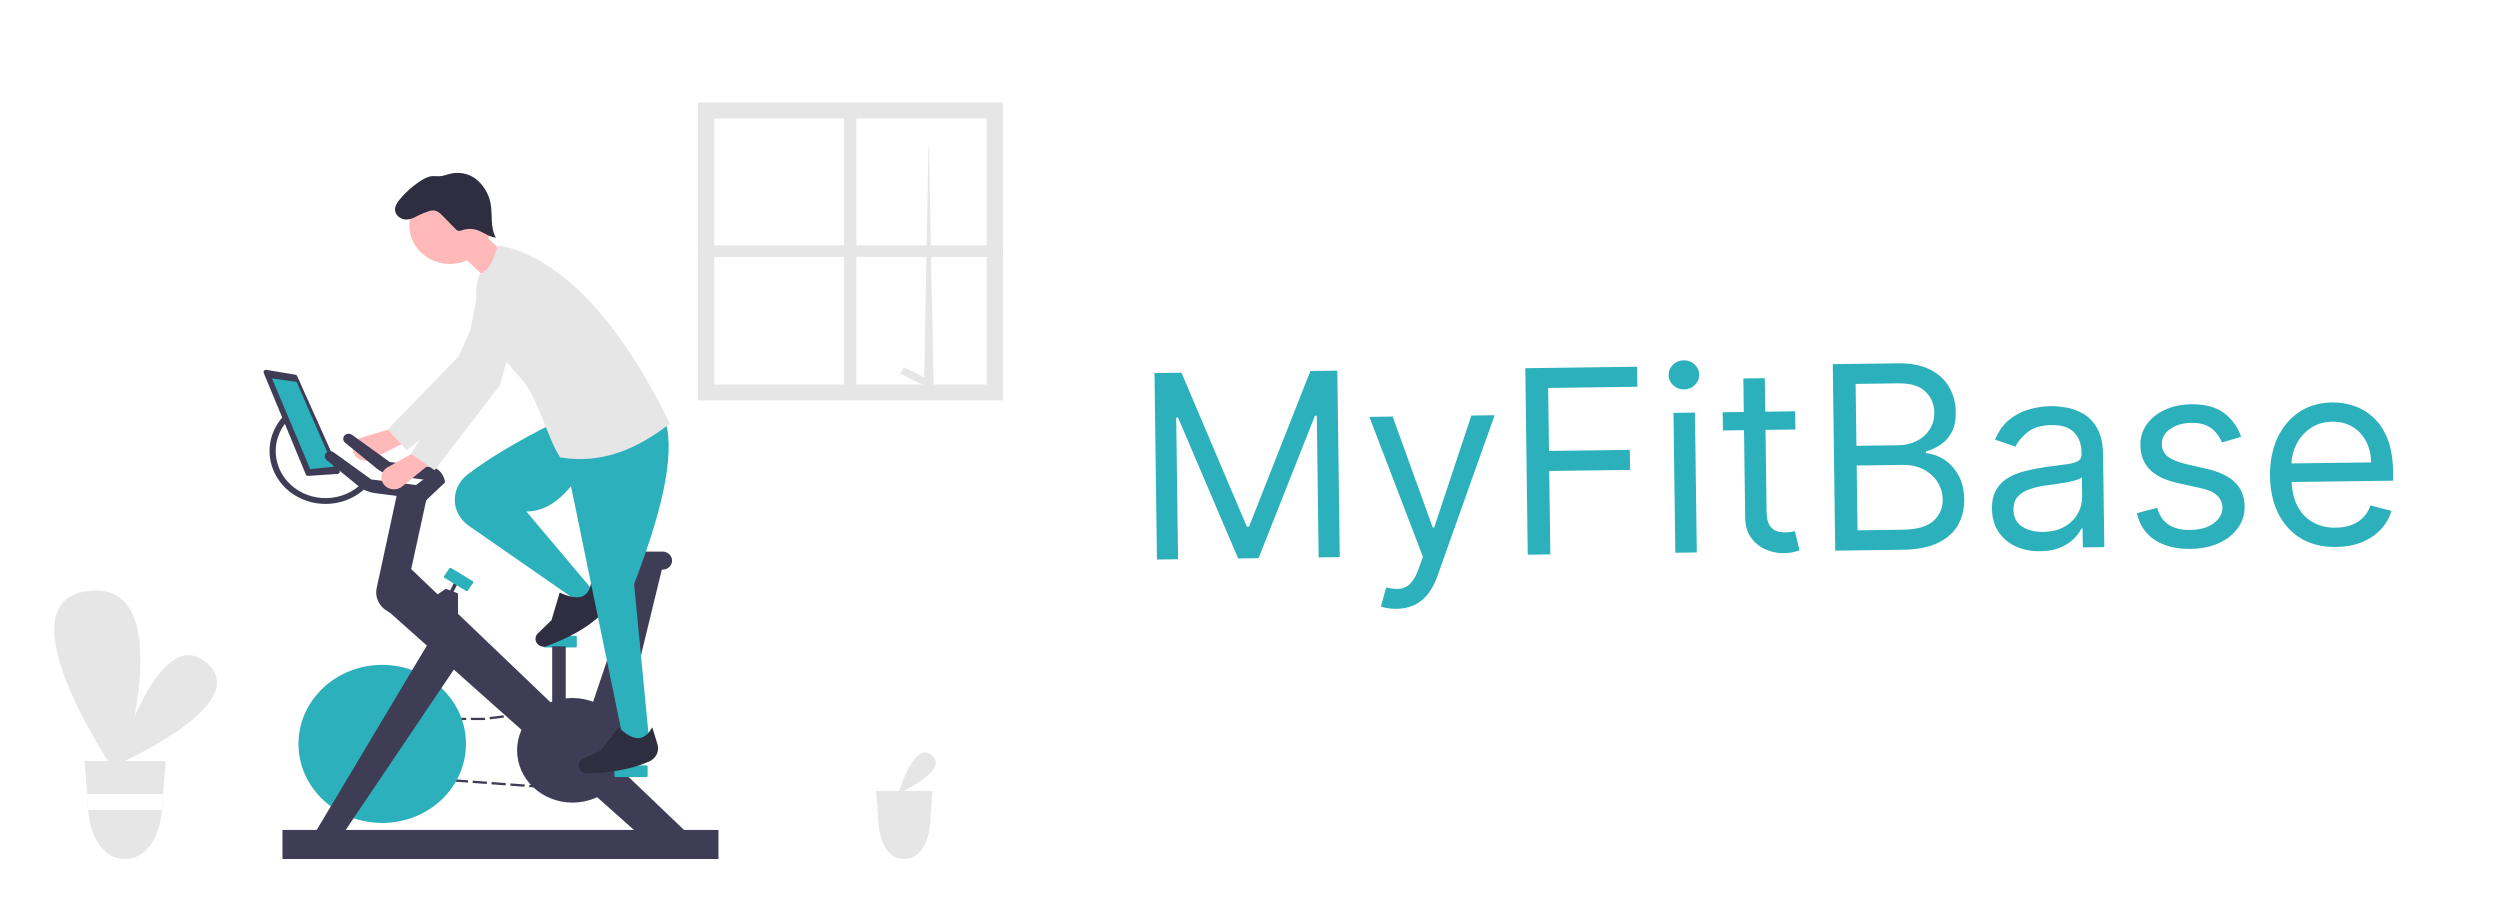 <svg width="195" height="71" viewBox="0 0 195 71" fill="none" xmlns="http://www.w3.org/2000/svg">
<g filter="url(#filter0_d_1_3)">
<g clip-path="url(#clip0_1_3)">
<path d="M9.119 55.632C9.119 55.632 19.908 50.946 16.118 47.696C12.328 44.446 9.119 55.632 9.119 55.632Z" fill="#E6E6E6"/>
<path d="M9.307 56.726C9.307 56.726 14.266 41.351 6.963 42.086C-0.339 42.821 9.307 56.726 9.307 56.726Z" fill="#E6E6E6"/>
<path d="M12.922 55.362L12.714 57.934L12.711 57.979C12.711 58.38 12.69 58.782 12.646 59.181C12.364 61.804 11.15 63 9.731 63C8.312 63 7.151 61.804 6.868 59.181C6.825 58.782 6.804 58.38 6.804 57.979L6.802 57.943L6.801 57.934L6.592 55.362H12.922Z" fill="#E6E6E6"/>
<path d="M6.801 57.934L6.802 57.943L6.804 57.979C6.804 58.38 6.825 58.782 6.868 59.181H12.646C12.69 58.782 12.711 58.38 12.711 57.979L12.714 57.934H6.801Z" fill="white"/>
<path d="M70.084 57.87C70.084 57.87 74.095 56.128 72.686 54.919C71.277 53.711 70.084 57.87 70.084 57.87Z" fill="#E6E6E6"/>
<path d="M72.74 57.686L72.596 59.475L72.593 59.506C72.593 59.786 72.578 60.065 72.548 60.343C72.352 62.168 71.507 63 70.52 63C69.533 63 68.725 62.168 68.528 60.343C68.498 60.065 68.483 59.786 68.483 59.506L68.482 59.481L68.481 59.475L68.336 57.686L72.74 57.686Z" fill="#E6E6E6"/>
<path d="M27.95 31.769C27.799 31.671 27.681 31.535 27.608 31.376C27.535 31.218 27.511 31.043 27.538 30.873C27.565 30.702 27.642 30.542 27.76 30.41C27.879 30.279 28.034 30.181 28.208 30.129L30.454 29.453L31.689 30.462L28.964 31.825C28.806 31.904 28.627 31.941 28.448 31.931C28.27 31.921 28.097 31.865 27.95 31.769Z" fill="#FFB9B9"/>
<path d="M31.727 31.121L30.246 29.501L35.76 23.807L38.298 18.253C38.465 17.887 38.763 17.588 39.14 17.407C39.517 17.227 39.948 17.177 40.36 17.265C40.629 17.323 40.881 17.439 41.096 17.602C41.31 17.767 41.482 17.975 41.599 18.211C41.715 18.448 41.772 18.706 41.766 18.967C41.759 19.227 41.69 19.483 41.563 19.714L38.249 25.737L31.727 31.121Z" fill="#E6E6E6"/>
<path d="M28.189 52.583L28.473 52.167H28.997V51.986H28.368L28.028 52.485L28.189 52.583Z" fill="#3F3D56"/>
<path d="M29.365 52.167H30.47V51.986H29.365V52.167ZM30.838 52.167H31.942V51.986H30.838V52.167ZM32.31 52.167H33.415V51.986H32.31L32.31 52.167ZM33.783 52.167H34.888V51.986H33.783V52.167ZM35.256 52.167H36.36V51.986H35.256V52.167ZM36.728 52.167L37.752 52.166L37.845 52.155L37.819 51.975L37.733 51.986H36.728V52.167ZM38.21 52.109L39.305 51.972L39.279 51.792L38.184 51.929L38.21 52.109ZM39.67 51.926L40.764 51.789L40.739 51.609L39.644 51.746L39.67 51.926ZM41.129 51.743L42.224 51.606L42.199 51.426L41.104 51.563L41.129 51.743ZM42.589 51.56L43.684 51.423L43.659 51.243L42.564 51.38L42.589 51.56Z" fill="#3F3D56"/>
<path d="M44.528 51.762L44.72 51.757L44.701 51.112L44.024 51.197L44.049 51.377L44.515 51.319L44.528 51.762Z" fill="#3F3D56"/>
<path d="M44.675 56.615L44.867 56.61L44.83 55.397L44.638 55.402L44.675 56.615ZM44.626 54.997L44.818 54.992L44.782 53.779L44.589 53.784L44.626 54.997ZM44.577 53.38L44.769 53.374L44.733 52.161L44.54 52.166L44.577 53.38Z" fill="#3F3D56"/>
<path d="M44.899 57.659L44.879 57.015L44.687 57.02L44.701 57.463L44.233 57.428L44.218 57.609L44.899 57.659Z" fill="#3F3D56"/>
<path d="M43.85 57.582L43.865 57.401L42.762 57.321L42.747 57.501L43.85 57.582ZM42.379 57.474L42.394 57.294L41.291 57.213L41.276 57.394L42.379 57.474ZM40.909 57.367L40.924 57.186L39.821 57.105L39.806 57.286L40.909 57.367ZM39.438 57.259L39.453 57.078L38.35 56.997L38.335 57.178L39.438 57.259ZM37.968 57.151L37.982 56.97L36.879 56.889L36.864 57.07L37.968 57.151ZM36.497 57.043L36.511 56.862L35.409 56.782L35.394 56.962L36.497 57.043ZM35.026 56.935L35.041 56.755L33.938 56.674L33.923 56.854L35.026 56.935ZM33.555 56.828L33.57 56.647L32.467 56.566L32.452 56.747L33.555 56.828ZM32.085 56.72L32.099 56.539L30.997 56.458L30.982 56.639L32.085 56.72ZM30.614 56.612L30.629 56.431L29.526 56.35L29.511 56.531L30.614 56.612ZM29.143 56.504L29.158 56.323L28.055 56.242L28.04 56.423L29.143 56.504ZM27.673 56.396L27.687 56.215L26.584 56.135L26.57 56.315L27.673 56.396Z" fill="#3F3D56"/>
<path d="M26.202 56.288L26.217 56.108L25.803 56.077L26.028 55.748L25.866 55.65L25.467 56.234L26.202 56.288Z" fill="#3F3D56"/>
<path d="M26.268 55.396L26.988 54.341L26.827 54.243L26.106 55.298L26.268 55.396ZM27.229 53.99L27.949 52.935L27.787 52.836L27.067 53.891L27.229 53.99Z" fill="#3F3D56"/>
<path d="M29.814 60.19C26.206 60.19 23.281 57.43 23.281 54.026C23.281 50.621 26.206 47.861 29.814 47.861C33.421 47.861 36.346 50.621 36.346 54.026C36.346 57.43 33.421 60.19 29.814 60.19Z" fill="#2CB1BC"/>
<path d="M24.434 61.187L33.992 45.187L36.106 47.181L26.691 61.142L24.434 61.187Z" fill="#3F3D56"/>
<path d="M53.398 60.779L31.927 40.247L30.15 43.555L50.516 61.686L53.398 60.779Z" fill="#3F3D56"/>
<path d="M44.656 58.603C42.268 58.603 40.333 56.777 40.333 54.524C40.333 52.271 42.268 50.445 44.656 50.445C47.043 50.445 48.979 52.271 48.979 54.524C48.979 56.777 47.043 58.603 44.656 58.603Z" fill="#3F3D56"/>
<path d="M50.42 55.703C50.445 55.703 50.47 55.712 50.488 55.729C50.506 55.746 50.516 55.769 50.516 55.793V56.519C50.516 56.542 50.506 56.566 50.488 56.583C50.47 56.599 50.445 56.609 50.42 56.609H48.018C47.993 56.609 47.968 56.599 47.95 56.583C47.932 56.566 47.922 56.542 47.922 56.519V55.793C47.922 55.769 47.932 55.746 47.95 55.729C47.968 55.712 47.993 55.703 48.018 55.703H50.42Z" fill="#2CB1BC"/>
<path d="M44.896 45.595C44.921 45.595 44.946 45.605 44.964 45.622C44.982 45.639 44.992 45.662 44.992 45.686V46.411C44.992 46.435 44.982 46.458 44.964 46.475C44.946 46.492 44.921 46.502 44.896 46.502H42.494C42.469 46.502 42.444 46.492 42.426 46.475C42.408 46.458 42.398 46.435 42.398 46.411V45.686C42.398 45.662 42.408 45.639 42.426 45.622C42.444 45.605 42.469 45.595 42.494 45.595H44.896Z" fill="#2CB1BC"/>
<path d="M33.224 44.099H35.722V42.286L34.761 41.924L33.224 43.011V44.099Z" fill="#3F3D56"/>
<path d="M35.406 41.465L35.666 41.581L35.173 42.564L34.913 42.448L35.406 41.465Z" fill="#3F3D56"/>
<path d="M35.129 40.288C35.148 40.288 35.166 40.293 35.181 40.302L36.878 41.332C36.899 41.345 36.914 41.366 36.92 41.389C36.925 41.413 36.92 41.437 36.907 41.457L36.491 42.067C36.477 42.088 36.456 42.102 36.431 42.107C36.406 42.112 36.38 42.108 36.358 42.095L34.661 41.065C34.64 41.052 34.625 41.031 34.62 41.008C34.614 40.984 34.619 40.96 34.633 40.94L35.048 40.33C35.055 40.32 35.064 40.311 35.074 40.304C35.085 40.297 35.096 40.293 35.109 40.29C35.115 40.289 35.122 40.288 35.129 40.288Z" fill="#2CB1BC"/>
<path d="M31.303 43.918L33.272 34.898L30.966 34.536L29.394 41.802C29.327 42.065 29.326 42.34 29.393 42.604C29.459 42.867 29.591 43.112 29.777 43.319C29.963 43.525 30.198 43.687 30.464 43.791C30.729 43.895 31.016 43.939 31.303 43.918Z" fill="#3F3D56"/>
<path d="M24.047 33.121L26.327 32.967C26.358 32.965 26.387 32.956 26.413 32.941C26.439 32.926 26.462 32.906 26.477 32.881C26.493 32.857 26.503 32.829 26.505 32.8C26.508 32.771 26.502 32.742 26.491 32.716L23.178 25.334C23.165 25.307 23.145 25.282 23.12 25.264C23.096 25.245 23.066 25.232 23.034 25.227L20.785 24.848C20.751 24.842 20.717 24.845 20.684 24.856C20.652 24.867 20.624 24.886 20.602 24.911C20.581 24.936 20.567 24.966 20.561 24.998C20.556 25.03 20.56 25.062 20.572 25.092L23.854 33.006C23.869 33.042 23.896 33.073 23.93 33.093C23.965 33.114 24.006 33.124 24.047 33.121Z" fill="#3F3D56"/>
<path d="M26.019 32.405L24.194 32.587L21.216 25.516L23.137 25.788L26.019 32.405Z" fill="#2CB1BC"/>
<path d="M45.905 51.805L48.306 54.071L51.765 39.839L49.843 40.111L45.905 51.805Z" fill="#3F3D56"/>
<path d="M48.703 40.089L49.118 39.972C49.933 40.311 50.82 40.468 51.71 40.432C51.902 40.424 52.084 40.347 52.217 40.215C52.349 40.084 52.423 39.909 52.422 39.728C52.422 39.541 52.343 39.361 52.203 39.229C52.063 39.097 51.873 39.023 51.675 39.023H48.052C47.954 39.023 47.859 39.06 47.79 39.125C47.721 39.191 47.682 39.279 47.682 39.372C47.682 39.489 47.711 39.604 47.766 39.708C47.822 39.812 47.903 39.903 48.002 39.973C48.101 40.042 48.216 40.089 48.338 40.109C48.46 40.13 48.585 40.123 48.703 40.089Z" fill="#3F3D56"/>
<path d="M25.753 31.189C25.846 31.189 25.936 31.217 26.01 31.27L28.959 33.399L32.261 33.805C32.829 33.875 33.223 34.458 33.272 34.989L29.386 34.48C28.846 34.431 28.336 34.224 27.926 33.889L25.476 31.889C25.411 31.836 25.364 31.765 25.343 31.686C25.322 31.608 25.326 31.524 25.356 31.448C25.387 31.372 25.441 31.306 25.512 31.26C25.582 31.213 25.667 31.189 25.753 31.189Z" fill="#3F3D56"/>
<path d="M27.194 29.829C27.287 29.829 27.377 29.858 27.451 29.911L30.4 32.039L33.702 32.445C34.27 32.515 34.664 33.099 34.713 33.629L30.827 33.12C30.287 33.071 29.777 32.864 29.367 32.529L26.917 30.529C26.852 30.476 26.805 30.405 26.784 30.327C26.762 30.248 26.767 30.165 26.797 30.088C26.828 30.012 26.882 29.946 26.953 29.9C27.023 29.854 27.108 29.829 27.194 29.829Z" fill="#3F3D56"/>
<path d="M25.395 35.306C26.081 35.305 26.758 35.151 27.371 34.858C27.983 34.565 28.514 34.141 28.921 33.618L28.534 33.35C28.223 33.751 27.83 34.088 27.378 34.341C26.925 34.593 26.423 34.757 25.901 34.822C25.38 34.886 24.85 34.851 24.344 34.717C23.837 34.583 23.365 34.353 22.955 34.042C22.546 33.731 22.207 33.345 21.96 32.907C21.713 32.469 21.562 31.988 21.518 31.493C21.473 30.999 21.535 30.501 21.7 30.03C21.865 29.559 22.13 29.124 22.478 28.752L22.118 28.452C21.561 29.047 21.198 29.781 21.072 30.566C20.947 31.351 21.064 32.154 21.41 32.878C21.756 33.601 22.316 34.215 23.023 34.646C23.73 35.077 24.553 35.306 25.395 35.306Z" fill="#3F3D56"/>
<path d="M22.032 60.734H56.04V63H22.032V60.734Z" fill="#3F3D56"/>
<path d="M30.366 34.101C30.196 34.037 30.049 33.929 29.941 33.79C29.832 33.651 29.768 33.486 29.754 33.313C29.74 33.141 29.777 32.969 29.862 32.816C29.947 32.663 30.075 32.535 30.233 32.448L32.263 31.318L33.704 32.043L31.369 33.943C31.233 34.053 31.068 34.126 30.891 34.154C30.714 34.182 30.533 34.163 30.366 34.101Z" fill="#FFB9B9"/>
<path d="M46.289 42.105L44.944 42.83L36.639 37.062C36.335 36.866 36.077 36.612 35.881 36.317C35.685 36.022 35.556 35.692 35.502 35.348C35.435 34.912 35.488 34.468 35.658 34.058C35.828 33.648 36.108 33.288 36.471 33.011C38.305 31.605 40.571 30.33 42.975 29.097L46.529 30.728C45.064 33.563 43.438 35.9 41.053 35.895L46.289 42.105Z" fill="#2CB1BC"/>
<path d="M46.875 43.952C45.759 45.018 44.29 45.782 42.649 46.397C42.525 46.444 42.389 46.453 42.26 46.423C42.13 46.393 42.014 46.326 41.927 46.232C41.821 46.117 41.764 45.969 41.768 45.816C41.773 45.664 41.838 45.519 41.951 45.409L43.014 44.379L43.657 42.218C45.038 42.862 45.943 42.718 46.121 41.369L46.991 42.489C47.159 42.706 47.24 42.972 47.219 43.24C47.197 43.508 47.076 43.761 46.875 43.952Z" fill="#2F2E41"/>
<path d="M50.612 53.527L48.594 53.618L43.983 31.227L51.909 28.825C52.7 31.616 51.525 36.186 49.459 41.561L50.612 53.527Z" fill="#2CB1BC"/>
<path d="M35.097 16.587C33.346 16.587 31.927 15.248 31.927 13.595C31.927 11.943 33.346 10.604 35.097 10.604C36.848 10.604 38.267 11.943 38.267 13.595C38.267 15.248 36.848 16.587 35.097 16.587Z" fill="#FFB9B9"/>
<path d="M40.909 17.267L38.892 18.627L35.818 15.726L37.355 13.913L40.909 17.267Z" fill="#FFB9B9"/>
<path d="M52.245 29.051C49.757 30.965 47.04 32.222 43.695 31.68C42.684 30.155 41.938 26.943 40.669 25.561C37.898 22.544 36.524 19.855 37.403 17.403C38.257 16.875 38.22 16.876 38.844 15.136C43.731 15.99 48.463 21.196 52.245 29.051Z" fill="#E6E6E6"/>
<path d="M50.644 55.393C49.208 56.033 47.55 56.275 45.785 56.322C45.652 56.325 45.521 56.289 45.41 56.22C45.3 56.15 45.215 56.05 45.167 55.932C45.109 55.79 45.11 55.633 45.169 55.491C45.229 55.349 45.343 55.234 45.489 55.168L46.862 54.544L48.252 52.723C49.314 53.775 50.217 53.932 50.875 52.723L51.285 54.056C51.364 54.315 51.343 54.591 51.225 54.836C51.108 55.081 50.902 55.278 50.644 55.393Z" fill="#2F2E41"/>
<path d="M33.896 32.677L32.071 31.408L36.106 24.7L37.273 18.753C37.35 18.361 37.57 18.007 37.895 17.752C38.219 17.497 38.628 17.357 39.051 17.357C39.327 17.357 39.599 17.417 39.847 17.532C40.095 17.647 40.312 17.814 40.481 18.02C40.65 18.226 40.767 18.466 40.822 18.722C40.877 18.977 40.87 19.241 40.8 19.493L38.988 26.06L33.896 32.677Z" fill="#E6E6E6"/>
<path d="M43.071 46.411H44.127V51.85H43.071V46.411Z" fill="#3F3D56"/>
<path d="M32.588 12.728C32.464 12.868 32.305 12.977 32.125 13.045C31.945 13.113 31.75 13.137 31.557 13.116C31.176 13.06 30.836 12.753 30.812 12.389C30.791 12.075 30.986 11.787 31.192 11.539C31.645 10.992 32.182 10.513 32.787 10.118C33.076 9.929 33.394 9.756 33.744 9.736C33.917 9.726 34.09 9.754 34.264 9.747C34.583 9.734 34.881 9.604 35.192 9.536C35.512 9.469 35.843 9.468 36.163 9.532C36.483 9.596 36.784 9.724 37.047 9.907C37.223 10.034 37.381 10.18 37.52 10.342C37.903 10.784 38.16 11.311 38.266 11.873C38.433 12.764 38.224 13.741 38.678 14.537C38.146 14.491 37.719 14.108 37.213 13.944C36.838 13.824 36.431 13.827 36.058 13.954C35.962 14 35.853 14.019 35.746 14.009C35.657 13.979 35.58 13.926 35.523 13.855L34.556 12.862C34.359 12.66 34.136 12.445 33.846 12.417C33.674 12.411 33.502 12.443 33.345 12.511C32.957 12.649 32.582 12.817 32.223 13.013" fill="#2F2E41"/>
<path d="M34.425 33.448L34.713 33.629L32.792 35.442L31.639 34.445L33.56 32.995L34.425 33.448Z" fill="#3F3D56"/>
<path d="M54.439 4H78.231V27.229H54.439V4Z" fill="#E6E6E6"/>
<path d="M55.709 5.24H76.961V25.989H55.709V5.24Z" fill="white"/>
<path d="M72.826 26.352H72.069L72.074 26.064L72.087 25.426L72.207 18.868L72.209 18.837L72.27 15.486L72.421 7.34H72.455L72.616 15.546L72.679 18.839L72.68 18.87L72.826 26.352Z" fill="#E6E6E6"/>
<path d="M70.23 25.148L70.511 24.643L72.531 25.647L72.249 26.152L70.23 25.148Z" fill="#E6E6E6"/>
<path d="M65.838 4.621H66.799V26.558H65.838V4.621Z" fill="#E6E6E6"/>
<path d="M54.439 15.136H78.231V16.043H54.439V15.136Z" fill="#E6E6E6"/>
</g>
<path d="M90.05 25.099L92.153 25.071L97.254 37.079L97.424 37.077L102.209 24.939L104.311 24.912L104.501 39.456L102.854 39.477L102.709 28.427L102.567 28.429L98.166 39.539L96.576 39.56L91.886 28.569L91.744 28.571L91.889 39.621L90.241 39.643L90.05 25.099ZM108.938 43.489C108.654 43.493 108.401 43.472 108.177 43.428C107.954 43.388 107.8 43.348 107.714 43.306L108.121 41.824C108.529 41.922 108.89 41.956 109.202 41.923C109.514 41.891 109.789 41.747 110.027 41.493C110.27 41.244 110.49 40.841 110.686 40.284L110.988 39.428L106.81 28.516L108.628 28.492L111.753 37.145L111.867 37.143L114.764 28.412L116.582 28.388L112.115 40.947C111.915 41.513 111.663 41.983 111.36 42.356C111.057 42.734 110.703 43.016 110.298 43.201C109.898 43.386 109.445 43.482 108.938 43.489ZM119.164 39.264L118.974 24.72L127.695 24.605L127.715 26.168L120.756 26.259L120.82 31.173L127.126 31.091L127.147 32.653L120.84 32.736L120.926 39.241L119.164 39.264ZM130.674 39.113L130.531 28.205L132.207 28.183L132.35 39.091L130.674 39.113ZM131.36 26.376C131.033 26.38 130.75 26.272 130.51 26.053C130.275 25.834 130.156 25.567 130.152 25.255C130.148 24.943 130.26 24.674 130.489 24.448C130.723 24.222 131.003 24.108 131.33 24.103C131.657 24.099 131.938 24.206 132.172 24.426C132.412 24.645 132.534 24.911 132.538 25.224C132.542 25.536 132.427 25.805 132.193 26.031C131.964 26.256 131.687 26.371 131.36 26.376ZM140.021 28.081L140.04 29.501L134.387 29.575L134.368 28.155L140.021 28.081ZM135.981 25.52L137.657 25.498L137.794 35.895C137.8 36.368 137.873 36.722 138.014 36.957C138.159 37.187 138.341 37.341 138.559 37.419C138.783 37.492 139.018 37.526 139.264 37.523C139.449 37.521 139.6 37.509 139.718 37.489C139.836 37.464 139.931 37.443 140.001 37.428L140.362 38.929C140.249 38.973 140.091 39.018 139.888 39.063C139.685 39.113 139.427 39.14 139.115 39.145C138.641 39.151 138.176 39.055 137.719 38.857C137.266 38.66 136.888 38.355 136.585 37.942C136.286 37.529 136.132 37.005 136.124 36.371L135.981 25.52ZM143.147 38.95L142.956 24.405L148.041 24.339C149.054 24.326 149.892 24.49 150.555 24.831C151.217 25.169 151.713 25.628 152.043 26.211C152.373 26.789 152.542 27.433 152.551 28.144C152.56 28.769 152.455 29.286 152.238 29.696C152.025 30.106 151.741 30.432 151.384 30.673C151.032 30.915 150.649 31.095 150.233 31.214L150.235 31.356C150.681 31.379 151.13 31.529 151.584 31.807C152.037 32.085 152.419 32.488 152.729 33.014C153.039 33.54 153.199 34.187 153.209 34.954C153.218 35.683 153.061 36.341 152.737 36.928C152.414 37.514 151.897 37.983 151.186 38.333C150.476 38.683 149.548 38.866 148.402 38.881L143.147 38.95ZM144.887 37.364L148.381 37.318C149.532 37.303 150.346 37.07 150.823 36.619C151.305 36.163 151.541 35.615 151.533 34.976C151.526 34.483 151.395 34.031 151.139 33.617C150.882 33.199 150.52 32.868 150.053 32.623C149.586 32.373 149.035 32.253 148.4 32.261L144.821 32.308L144.887 37.364ZM144.801 30.774L148.068 30.731C148.598 30.724 149.075 30.614 149.498 30.4C149.926 30.186 150.263 29.888 150.509 29.506C150.76 29.124 150.882 28.677 150.875 28.166C150.867 27.526 150.637 26.987 150.187 26.548C149.736 26.104 149.027 25.889 148.061 25.901L144.738 25.945L144.801 30.774ZM159.139 38.996C158.448 39.005 157.819 38.883 157.252 38.63C156.685 38.372 156.233 37.997 155.895 37.504C155.557 37.007 155.384 36.403 155.374 35.693C155.366 35.068 155.483 34.559 155.724 34.168C155.965 33.772 156.29 33.46 156.699 33.232C157.108 33.004 157.56 32.832 158.056 32.717C158.556 32.597 159.059 32.5 159.565 32.427C160.226 32.333 160.763 32.262 161.174 32.214C161.59 32.161 161.892 32.08 162.08 31.968C162.273 31.857 162.368 31.666 162.364 31.396L162.363 31.339C162.354 30.639 162.155 30.097 161.767 29.713C161.383 29.33 160.805 29.144 160.033 29.154C159.233 29.164 158.608 29.348 158.158 29.704C157.708 30.06 157.394 30.438 157.214 30.838L155.616 30.291C155.891 29.625 156.263 29.104 156.732 28.728C157.205 28.348 157.723 28.081 158.284 27.927C158.85 27.768 159.408 27.684 159.957 27.677C160.307 27.673 160.71 27.71 161.166 27.789C161.626 27.864 162.071 28.026 162.501 28.276C162.935 28.526 163.297 28.907 163.588 29.42C163.879 29.932 164.03 30.621 164.041 31.488L164.136 38.675L162.46 38.697L162.44 37.219L162.355 37.221C162.245 37.459 162.058 37.715 161.797 37.988C161.535 38.261 161.186 38.495 160.748 38.691C160.31 38.886 159.774 38.987 159.139 38.996ZM159.375 37.487C160.038 37.478 160.595 37.341 161.046 37.074C161.502 36.808 161.843 36.467 162.07 36.052C162.301 35.637 162.414 35.203 162.408 34.748L162.388 33.214C162.318 33.3 162.163 33.38 161.922 33.455C161.686 33.524 161.413 33.587 161.101 33.643C160.794 33.694 160.494 33.741 160.2 33.783C159.912 33.82 159.678 33.851 159.499 33.877C159.064 33.94 158.658 34.037 158.281 34.17C157.908 34.298 157.608 34.489 157.379 34.743C157.155 34.992 157.046 35.33 157.051 35.756C157.059 36.338 157.28 36.776 157.715 37.068C158.154 37.356 158.708 37.496 159.375 37.487ZM174.81 30.068L173.31 30.514C173.212 30.264 173.07 30.022 172.882 29.788C172.699 29.549 172.45 29.353 172.135 29.201C171.821 29.049 171.42 28.976 170.932 28.983C170.265 28.991 169.71 29.152 169.269 29.466C168.833 29.775 168.618 30.163 168.624 30.632C168.63 31.049 168.785 31.376 169.092 31.613C169.398 31.851 169.874 32.046 170.52 32.199L172.144 32.575C173.123 32.799 173.854 33.151 174.339 33.633C174.823 34.11 175.07 34.729 175.08 35.491C175.089 36.116 174.916 36.677 174.563 37.174C174.214 37.671 173.722 38.066 173.086 38.358C172.451 38.651 171.71 38.803 170.862 38.814C169.75 38.828 168.826 38.599 168.09 38.126C167.355 37.652 166.884 36.953 166.678 36.028L168.263 35.609C168.422 36.194 168.714 36.631 169.14 36.919C169.57 37.207 170.128 37.346 170.814 37.337C171.596 37.327 172.214 37.153 172.668 36.816C173.128 36.473 173.355 36.068 173.349 35.599C173.344 35.22 173.207 34.905 172.938 34.653C172.67 34.396 172.26 34.207 171.709 34.086L169.886 33.684C168.884 33.461 168.145 33.103 167.67 32.612C167.199 32.117 166.959 31.492 166.949 30.739C166.941 30.124 167.107 29.577 167.446 29.099C167.79 28.621 168.261 28.243 168.859 27.966C169.462 27.688 170.146 27.544 170.913 27.534C171.993 27.52 172.843 27.745 173.465 28.211C174.091 28.676 174.54 29.295 174.81 30.068ZM182.219 38.665C181.168 38.679 180.259 38.459 179.49 38.005C178.727 37.546 178.133 36.9 177.711 36.068C177.292 35.23 177.076 34.253 177.061 33.136C177.047 32.018 177.237 31.031 177.633 30.173C178.034 29.311 178.598 28.636 179.326 28.148C180.058 27.655 180.917 27.403 181.901 27.39C182.469 27.382 183.032 27.47 183.588 27.652C184.144 27.834 184.653 28.135 185.113 28.555C185.573 28.971 185.942 29.525 186.221 30.217C186.5 30.91 186.646 31.765 186.66 32.782L186.669 33.493L178.261 33.603L178.242 32.154L184.946 32.066C184.938 31.451 184.807 30.903 184.555 30.424C184.307 29.944 183.956 29.567 183.503 29.294C183.054 29.02 182.527 28.887 181.921 28.895C181.253 28.904 180.678 29.077 180.195 29.415C179.716 29.748 179.35 30.179 179.096 30.708C178.843 31.237 178.72 31.802 178.728 32.403L178.741 33.369C178.751 34.193 178.903 34.889 179.194 35.459C179.49 36.023 179.896 36.451 180.411 36.743C180.927 37.029 181.523 37.168 182.2 37.16C182.64 37.154 183.037 37.087 183.39 36.959C183.749 36.827 184.056 36.633 184.313 36.379C184.57 36.12 184.767 35.8 184.904 35.419L186.53 35.853C186.366 36.404 186.086 36.891 185.689 37.313C185.292 37.73 184.799 38.058 184.211 38.298C183.622 38.533 182.958 38.655 182.219 38.665Z" fill="#2CB1BC"/>
</g>
<defs>
<filter id="filter0_d_1_3" x="-4" y="0" width="203" height="75" filterUnits="userSpaceOnUse" color-interpolation-filters="sRGB">
<feFlood flood-opacity="0" result="BackgroundImageFix"/>
<feColorMatrix in="SourceAlpha" type="matrix" values="0 0 0 0 0 0 0 0 0 0 0 0 0 0 0 0 0 0 127 0" result="hardAlpha"/>
<feOffset dy="4"/>
<feGaussianBlur stdDeviation="2"/>
<feComposite in2="hardAlpha" operator="out"/>
<feColorMatrix type="matrix" values="0 0 0 0 0 0 0 0 0 0 0 0 0 0 0 0 0 0 0.25 0"/>
<feBlend mode="normal" in2="BackgroundImageFix" result="effect1_dropShadow_1_3"/>
<feBlend mode="normal" in="SourceGraphic" in2="effect1_dropShadow_1_3" result="shape"/>
</filter>
<clipPath id="clip0_1_3">
<rect width="74" height="59" fill="white" transform="matrix(-1 0 0 1 78.231 4)"/>
</clipPath>
</defs>
</svg>
